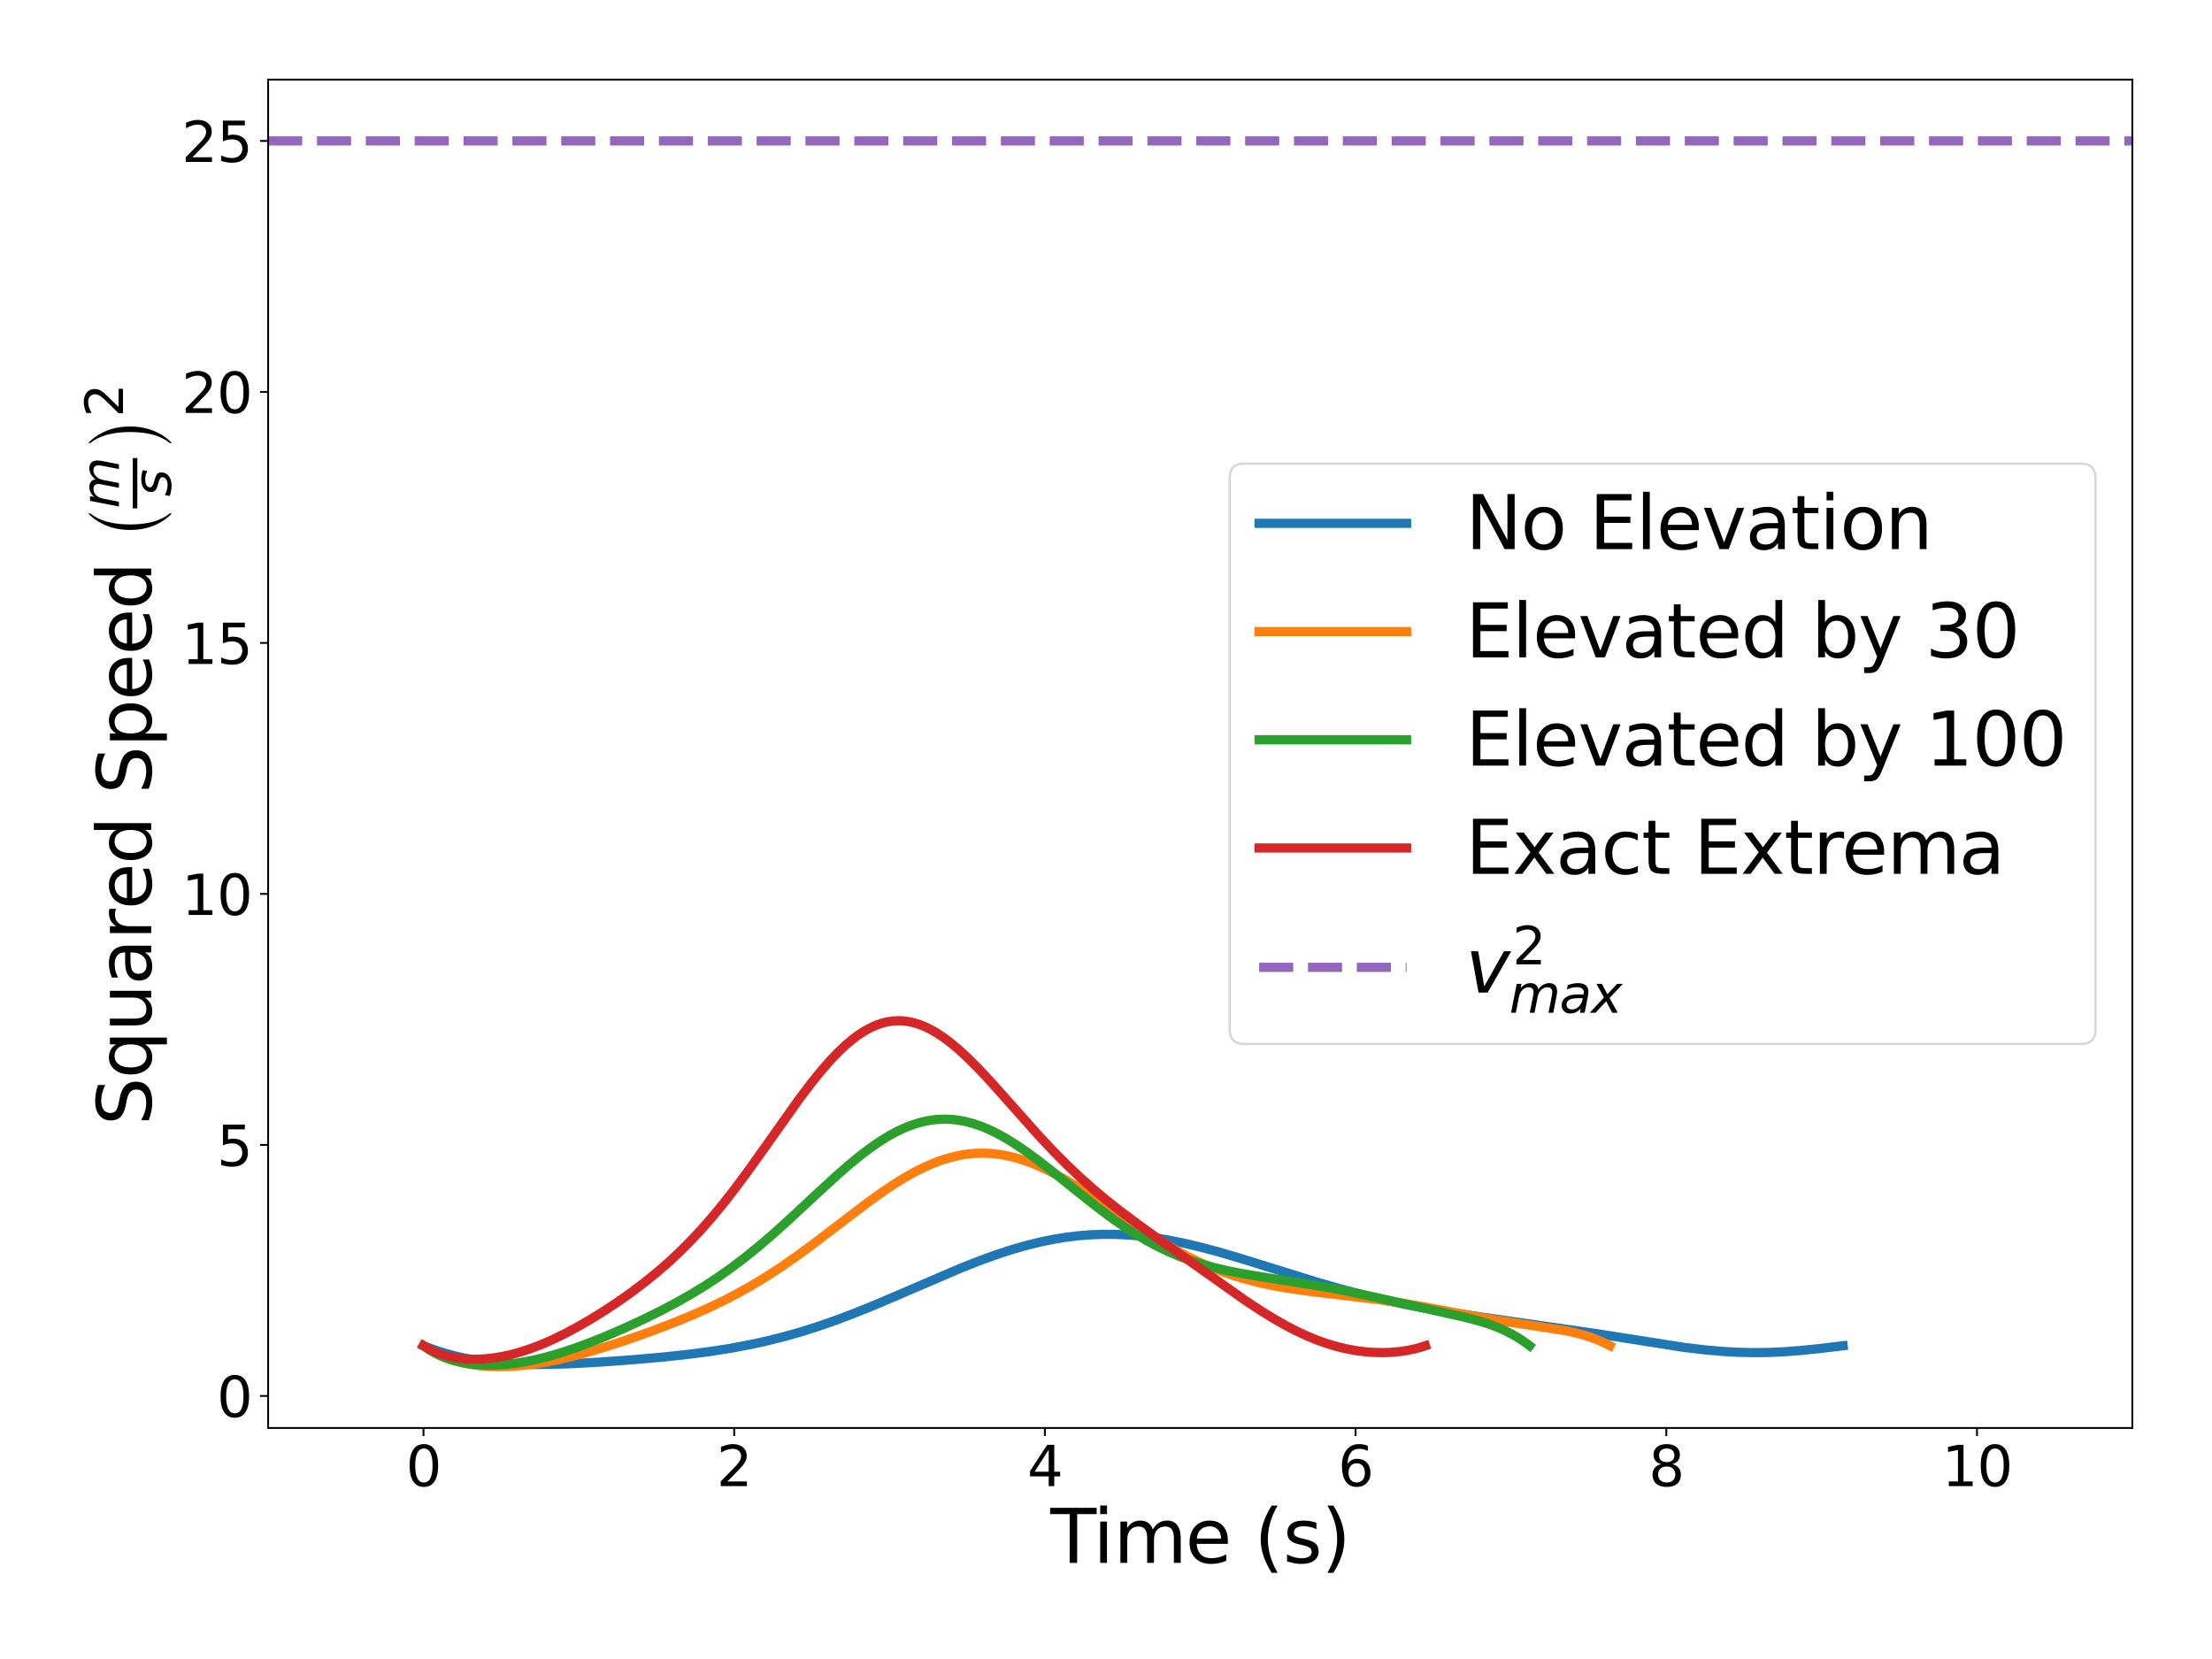 <?xml version="1.0" encoding="utf-8" standalone="no"?>
<!DOCTYPE svg PUBLIC "-//W3C//DTD SVG 1.1//EN"
  "http://www.w3.org/Graphics/SVG/1.1/DTD/svg11.dtd">
<svg height="720pt" version="1.1" viewBox="0 0 959.976 720" width="959.976pt" xmlns="http://www.w3.org/2000/svg" xmlns:xlink="http://www.w3.org/1999/xlink">
 <defs>
  <style type="text/css">*{stroke-linecap:butt;stroke-linejoin:round;}</style>
 </defs>
 <g id="figure_1">
  <g id="patch_1">
   <path d="M 0 720 
L 959.976 720 
L 959.976 0 
L 0 0 
z
" style="fill:#ffffff;"/>
  </g>
  <g id="axes_1">
   <g id="patch_2">
    <path d="M 116.362 619.72 
L 925.416 619.72 
L 925.416 34.56 
L 116.362 34.56 
z
" style="fill:#ffffff;"/>
   </g>
   <g id="matplotlib.axis_1">
    <g id="xtick_1">
     <g id="line2d_1">
      <defs>
       <path d="M 0 0 
L 0 3.5 
" id="mc163184127" style="stroke:#000000;stroke-width:0.8;"/>
      </defs>
      <g>
       <use style="stroke:#000000;stroke-width:0.8;" x="183.783" xlink:href="#mc163184127" y="619.72"/>
      </g>
     </g>
     <g id="text_1">
      <!-- 0 -->
      <g transform="translate(176.148 644.956)scale(0.24 -0.24)">
       <defs>
        <path d="M 2034 4250 
Q 1547 4250 1301 3770 
Q 1056 3291 1056 2328 
Q 1056 1369 1301 889 
Q 1547 409 2034 409 
Q 2525 409 2770 889 
Q 3016 1369 3016 2328 
Q 3016 3291 2770 3770 
Q 2525 4250 2034 4250 
z
M 2034 4750 
Q 2819 4750 3233 4129 
Q 3647 3509 3647 2328 
Q 3647 1150 3233 529 
Q 2819 -91 2034 -91 
Q 1250 -91 836 529 
Q 422 1150 422 2328 
Q 422 3509 836 4129 
Q 1250 4750 2034 4750 
z
" id="DejaVuSans-30" transform="scale(0.016)"/>
       </defs>
       <use xlink:href="#DejaVuSans-30"/>
      </g>
     </g>
    </g>
    <g id="xtick_2">
     <g id="line2d_2">
      <g>
       <use style="stroke:#000000;stroke-width:0.8;" x="318.626" xlink:href="#mc163184127" y="619.72"/>
      </g>
     </g>
     <g id="text_2">
      <!-- 2 -->
      <g transform="translate(310.991 644.956)scale(0.24 -0.24)">
       <defs>
        <path d="M 1228 531 
L 3431 531 
L 3431 0 
L 469 0 
L 469 531 
Q 828 903 1448 1529 
Q 2069 2156 2228 2338 
Q 2531 2678 2651 2914 
Q 2772 3150 2772 3378 
Q 2772 3750 2511 3984 
Q 2250 4219 1831 4219 
Q 1534 4219 1204 4116 
Q 875 4013 500 3803 
L 500 4441 
Q 881 4594 1212 4672 
Q 1544 4750 1819 4750 
Q 2544 4750 2975 4387 
Q 3406 4025 3406 3419 
Q 3406 3131 3298 2873 
Q 3191 2616 2906 2266 
Q 2828 2175 2409 1742 
Q 1991 1309 1228 531 
z
" id="DejaVuSans-32" transform="scale(0.016)"/>
       </defs>
       <use xlink:href="#DejaVuSans-32"/>
      </g>
     </g>
    </g>
    <g id="xtick_3">
     <g id="line2d_3">
      <g>
       <use style="stroke:#000000;stroke-width:0.8;" x="453.468" xlink:href="#mc163184127" y="619.72"/>
      </g>
     </g>
     <g id="text_3">
      <!-- 4 -->
      <g transform="translate(445.833 644.956)scale(0.24 -0.24)">
       <defs>
        <path d="M 2419 4116 
L 825 1625 
L 2419 1625 
L 2419 4116 
z
M 2253 4666 
L 3047 4666 
L 3047 1625 
L 3713 1625 
L 3713 1100 
L 3047 1100 
L 3047 0 
L 2419 0 
L 2419 1100 
L 313 1100 
L 313 1709 
L 2253 4666 
z
" id="DejaVuSans-34" transform="scale(0.016)"/>
       </defs>
       <use xlink:href="#DejaVuSans-34"/>
      </g>
     </g>
    </g>
    <g id="xtick_4">
     <g id="line2d_4">
      <g>
       <use style="stroke:#000000;stroke-width:0.8;" x="588.31" xlink:href="#mc163184127" y="619.72"/>
      </g>
     </g>
     <g id="text_4">
      <!-- 6 -->
      <g transform="translate(580.675 644.956)scale(0.24 -0.24)">
       <defs>
        <path d="M 2113 2584 
Q 1688 2584 1439 2293 
Q 1191 2003 1191 1497 
Q 1191 994 1439 701 
Q 1688 409 2113 409 
Q 2538 409 2786 701 
Q 3034 994 3034 1497 
Q 3034 2003 2786 2293 
Q 2538 2584 2113 2584 
z
M 3366 4563 
L 3366 3988 
Q 3128 4100 2886 4159 
Q 2644 4219 2406 4219 
Q 1781 4219 1451 3797 
Q 1122 3375 1075 2522 
Q 1259 2794 1537 2939 
Q 1816 3084 2150 3084 
Q 2853 3084 3261 2657 
Q 3669 2231 3669 1497 
Q 3669 778 3244 343 
Q 2819 -91 2113 -91 
Q 1303 -91 875 529 
Q 447 1150 447 2328 
Q 447 3434 972 4092 
Q 1497 4750 2381 4750 
Q 2619 4750 2861 4703 
Q 3103 4656 3366 4563 
z
" id="DejaVuSans-36" transform="scale(0.016)"/>
       </defs>
       <use xlink:href="#DejaVuSans-36"/>
      </g>
     </g>
    </g>
    <g id="xtick_5">
     <g id="line2d_5">
      <g>
       <use style="stroke:#000000;stroke-width:0.8;" x="723.153" xlink:href="#mc163184127" y="619.72"/>
      </g>
     </g>
     <g id="text_5">
      <!-- 8 -->
      <g transform="translate(715.518 644.956)scale(0.24 -0.24)">
       <defs>
        <path d="M 2034 2216 
Q 1584 2216 1326 1975 
Q 1069 1734 1069 1313 
Q 1069 891 1326 650 
Q 1584 409 2034 409 
Q 2484 409 2743 651 
Q 3003 894 3003 1313 
Q 3003 1734 2745 1975 
Q 2488 2216 2034 2216 
z
M 1403 2484 
Q 997 2584 770 2862 
Q 544 3141 544 3541 
Q 544 4100 942 4425 
Q 1341 4750 2034 4750 
Q 2731 4750 3128 4425 
Q 3525 4100 3525 3541 
Q 3525 3141 3298 2862 
Q 3072 2584 2669 2484 
Q 3125 2378 3379 2068 
Q 3634 1759 3634 1313 
Q 3634 634 3220 271 
Q 2806 -91 2034 -91 
Q 1263 -91 848 271 
Q 434 634 434 1313 
Q 434 1759 690 2068 
Q 947 2378 1403 2484 
z
M 1172 3481 
Q 1172 3119 1398 2916 
Q 1625 2713 2034 2713 
Q 2441 2713 2670 2916 
Q 2900 3119 2900 3481 
Q 2900 3844 2670 4047 
Q 2441 4250 2034 4250 
Q 1625 4250 1398 4047 
Q 1172 3844 1172 3481 
z
" id="DejaVuSans-38" transform="scale(0.016)"/>
       </defs>
       <use xlink:href="#DejaVuSans-38"/>
      </g>
     </g>
    </g>
    <g id="xtick_6">
     <g id="line2d_6">
      <g>
       <use style="stroke:#000000;stroke-width:0.8;" x="857.995" xlink:href="#mc163184127" y="619.72"/>
      </g>
     </g>
     <g id="text_6">
      <!-- 10 -->
      <g transform="translate(842.725 644.956)scale(0.24 -0.24)">
       <defs>
        <path d="M 794 531 
L 1825 531 
L 1825 4091 
L 703 3866 
L 703 4441 
L 1819 4666 
L 2450 4666 
L 2450 531 
L 3481 531 
L 3481 0 
L 794 0 
L 794 531 
z
" id="DejaVuSans-31" transform="scale(0.016)"/>
       </defs>
       <use xlink:href="#DejaVuSans-31"/>
       <use x="63.623" xlink:href="#DejaVuSans-30"/>
      </g>
     </g>
    </g>
    <g id="text_7">
     <!-- Time (s) -->
     <g transform="translate(455.837 678.263)scale(0.32 -0.32)">
      <defs>
       <path d="M -19 4666 
L 3928 4666 
L 3928 4134 
L 2272 4134 
L 2272 0 
L 1638 0 
L 1638 4134 
L -19 4134 
L -19 4666 
z
" id="DejaVuSans-54" transform="scale(0.016)"/>
       <path d="M 603 3500 
L 1178 3500 
L 1178 0 
L 603 0 
L 603 3500 
z
M 603 4863 
L 1178 4863 
L 1178 4134 
L 603 4134 
L 603 4863 
z
" id="DejaVuSans-69" transform="scale(0.016)"/>
       <path d="M 3328 2828 
Q 3544 3216 3844 3400 
Q 4144 3584 4550 3584 
Q 5097 3584 5394 3201 
Q 5691 2819 5691 2113 
L 5691 0 
L 5113 0 
L 5113 2094 
Q 5113 2597 4934 2840 
Q 4756 3084 4391 3084 
Q 3944 3084 3684 2787 
Q 3425 2491 3425 1978 
L 3425 0 
L 2847 0 
L 2847 2094 
Q 2847 2600 2669 2842 
Q 2491 3084 2119 3084 
Q 1678 3084 1418 2786 
Q 1159 2488 1159 1978 
L 1159 0 
L 581 0 
L 581 3500 
L 1159 3500 
L 1159 2956 
Q 1356 3278 1631 3431 
Q 1906 3584 2284 3584 
Q 2666 3584 2933 3390 
Q 3200 3197 3328 2828 
z
" id="DejaVuSans-6d" transform="scale(0.016)"/>
       <path d="M 3597 1894 
L 3597 1613 
L 953 1613 
Q 991 1019 1311 708 
Q 1631 397 2203 397 
Q 2534 397 2845 478 
Q 3156 559 3463 722 
L 3463 178 
Q 3153 47 2828 -22 
Q 2503 -91 2169 -91 
Q 1331 -91 842 396 
Q 353 884 353 1716 
Q 353 2575 817 3079 
Q 1281 3584 2069 3584 
Q 2775 3584 3186 3129 
Q 3597 2675 3597 1894 
z
M 3022 2063 
Q 3016 2534 2758 2815 
Q 2500 3097 2075 3097 
Q 1594 3097 1305 2825 
Q 1016 2553 972 2059 
L 3022 2063 
z
" id="DejaVuSans-65" transform="scale(0.016)"/>
       <path id="DejaVuSans-20" transform="scale(0.016)"/>
       <path d="M 1984 4856 
Q 1566 4138 1362 3434 
Q 1159 2731 1159 2009 
Q 1159 1288 1364 580 
Q 1569 -128 1984 -844 
L 1484 -844 
Q 1016 -109 783 600 
Q 550 1309 550 2009 
Q 550 2706 781 3412 
Q 1013 4119 1484 4856 
L 1984 4856 
z
" id="DejaVuSans-28" transform="scale(0.016)"/>
       <path d="M 2834 3397 
L 2834 2853 
Q 2591 2978 2328 3040 
Q 2066 3103 1784 3103 
Q 1356 3103 1142 2972 
Q 928 2841 928 2578 
Q 928 2378 1081 2264 
Q 1234 2150 1697 2047 
L 1894 2003 
Q 2506 1872 2764 1633 
Q 3022 1394 3022 966 
Q 3022 478 2636 193 
Q 2250 -91 1575 -91 
Q 1294 -91 989 -36 
Q 684 19 347 128 
L 347 722 
Q 666 556 975 473 
Q 1284 391 1588 391 
Q 1994 391 2212 530 
Q 2431 669 2431 922 
Q 2431 1156 2273 1281 
Q 2116 1406 1581 1522 
L 1381 1569 
Q 847 1681 609 1914 
Q 372 2147 372 2553 
Q 372 3047 722 3315 
Q 1072 3584 1716 3584 
Q 2034 3584 2315 3537 
Q 2597 3491 2834 3397 
z
" id="DejaVuSans-73" transform="scale(0.016)"/>
       <path d="M 513 4856 
L 1013 4856 
Q 1481 4119 1714 3412 
Q 1947 2706 1947 2009 
Q 1947 1309 1714 600 
Q 1481 -109 1013 -844 
L 513 -844 
Q 928 -128 1133 580 
Q 1338 1288 1338 2009 
Q 1338 2731 1133 3434 
Q 928 4138 513 4856 
z
" id="DejaVuSans-29" transform="scale(0.016)"/>
      </defs>
      <use xlink:href="#DejaVuSans-54"/>
      <use x="57.959" xlink:href="#DejaVuSans-69"/>
      <use x="85.742" xlink:href="#DejaVuSans-6d"/>
      <use x="183.154" xlink:href="#DejaVuSans-65"/>
      <use x="244.678" xlink:href="#DejaVuSans-20"/>
      <use x="276.465" xlink:href="#DejaVuSans-28"/>
      <use x="315.479" xlink:href="#DejaVuSans-73"/>
      <use x="367.578" xlink:href="#DejaVuSans-29"/>
     </g>
    </g>
   </g>
   <g id="matplotlib.axis_2">
    <g id="ytick_1">
     <g id="line2d_7">
      <defs>
       <path d="M 0 0 
L -3.5 0 
" id="m350b50af1d" style="stroke:#000000;stroke-width:0.8;"/>
      </defs>
      <g>
       <use style="stroke:#000000;stroke-width:0.8;" x="116.362" xlink:href="#m350b50af1d" y="605.814"/>
      </g>
     </g>
     <g id="text_8">
      <!-- 0 -->
      <g transform="translate(94.092 614.932)scale(0.24 -0.24)">
       <use xlink:href="#DejaVuSans-30"/>
      </g>
     </g>
    </g>
    <g id="ytick_2">
     <g id="line2d_8">
      <g>
       <use style="stroke:#000000;stroke-width:0.8;" x="116.362" xlink:href="#m350b50af1d" y="496.883"/>
      </g>
     </g>
     <g id="text_9">
      <!-- 5 -->
      <g transform="translate(94.092 506.001)scale(0.24 -0.24)">
       <defs>
        <path d="M 691 4666 
L 3169 4666 
L 3169 4134 
L 1269 4134 
L 1269 2991 
Q 1406 3038 1543 3061 
Q 1681 3084 1819 3084 
Q 2600 3084 3056 2656 
Q 3513 2228 3513 1497 
Q 3513 744 3044 326 
Q 2575 -91 1722 -91 
Q 1428 -91 1123 -41 
Q 819 9 494 109 
L 494 744 
Q 775 591 1075 516 
Q 1375 441 1709 441 
Q 2250 441 2565 725 
Q 2881 1009 2881 1497 
Q 2881 1984 2565 2268 
Q 2250 2553 1709 2553 
Q 1456 2553 1204 2497 
Q 953 2441 691 2322 
L 691 4666 
z
" id="DejaVuSans-35" transform="scale(0.016)"/>
       </defs>
       <use xlink:href="#DejaVuSans-35"/>
      </g>
     </g>
    </g>
    <g id="ytick_3">
     <g id="line2d_9">
      <g>
       <use style="stroke:#000000;stroke-width:0.8;" x="116.362" xlink:href="#m350b50af1d" y="387.952"/>
      </g>
     </g>
     <g id="text_10">
      <!-- 10 -->
      <g transform="translate(78.822 397.07)scale(0.24 -0.24)">
       <use xlink:href="#DejaVuSans-31"/>
       <use x="63.623" xlink:href="#DejaVuSans-30"/>
      </g>
     </g>
    </g>
    <g id="ytick_4">
     <g id="line2d_10">
      <g>
       <use style="stroke:#000000;stroke-width:0.8;" x="116.362" xlink:href="#m350b50af1d" y="279.02"/>
      </g>
     </g>
     <g id="text_11">
      <!-- 15 -->
      <g transform="translate(78.822 288.139)scale(0.24 -0.24)">
       <use xlink:href="#DejaVuSans-31"/>
       <use x="63.623" xlink:href="#DejaVuSans-35"/>
      </g>
     </g>
    </g>
    <g id="ytick_5">
     <g id="line2d_11">
      <g>
       <use style="stroke:#000000;stroke-width:0.8;" x="116.362" xlink:href="#m350b50af1d" y="170.089"/>
      </g>
     </g>
     <g id="text_12">
      <!-- 20 -->
      <g transform="translate(78.822 179.207)scale(0.24 -0.24)">
       <use xlink:href="#DejaVuSans-32"/>
       <use x="63.623" xlink:href="#DejaVuSans-30"/>
      </g>
     </g>
    </g>
    <g id="ytick_6">
     <g id="line2d_12">
      <g>
       <use style="stroke:#000000;stroke-width:0.8;" x="116.362" xlink:href="#m350b50af1d" y="61.158"/>
      </g>
     </g>
     <g id="text_13">
      <!-- 25 -->
      <g transform="translate(78.822 70.276)scale(0.24 -0.24)">
       <use xlink:href="#DejaVuSans-32"/>
       <use x="63.623" xlink:href="#DejaVuSans-35"/>
      </g>
     </g>
    </g>
    <g id="text_14">
     <!-- Squared Speed $\left( \frac{m}{s} \right)^2$ -->
     <g transform="translate(65.862 488.42)rotate(-90)scale(0.32 -0.32)">
      <defs>
       <path d="M 3425 4513 
L 3425 3897 
Q 3066 4069 2747 4153 
Q 2428 4238 2131 4238 
Q 1616 4238 1336 4038 
Q 1056 3838 1056 3469 
Q 1056 3159 1242 3001 
Q 1428 2844 1947 2747 
L 2328 2669 
Q 3034 2534 3370 2195 
Q 3706 1856 3706 1288 
Q 3706 609 3251 259 
Q 2797 -91 1919 -91 
Q 1588 -91 1214 -16 
Q 841 59 441 206 
L 441 856 
Q 825 641 1194 531 
Q 1563 422 1919 422 
Q 2459 422 2753 634 
Q 3047 847 3047 1241 
Q 3047 1584 2836 1778 
Q 2625 1972 2144 2069 
L 1759 2144 
Q 1053 2284 737 2584 
Q 422 2884 422 3419 
Q 422 4038 858 4394 
Q 1294 4750 2059 4750 
Q 2388 4750 2728 4690 
Q 3069 4631 3425 4513 
z
" id="DejaVuSans-53" transform="scale(0.016)"/>
       <path d="M 947 1747 
Q 947 1113 1208 752 
Q 1469 391 1925 391 
Q 2381 391 2643 752 
Q 2906 1113 2906 1747 
Q 2906 2381 2643 2742 
Q 2381 3103 1925 3103 
Q 1469 3103 1208 2742 
Q 947 2381 947 1747 
z
M 2906 525 
Q 2725 213 2448 61 
Q 2172 -91 1784 -91 
Q 1150 -91 751 415 
Q 353 922 353 1747 
Q 353 2572 751 3078 
Q 1150 3584 1784 3584 
Q 2172 3584 2448 3432 
Q 2725 3281 2906 2969 
L 2906 3500 
L 3481 3500 
L 3481 -1331 
L 2906 -1331 
L 2906 525 
z
" id="DejaVuSans-71" transform="scale(0.016)"/>
       <path d="M 544 1381 
L 544 3500 
L 1119 3500 
L 1119 1403 
Q 1119 906 1312 657 
Q 1506 409 1894 409 
Q 2359 409 2629 706 
Q 2900 1003 2900 1516 
L 2900 3500 
L 3475 3500 
L 3475 0 
L 2900 0 
L 2900 538 
Q 2691 219 2414 64 
Q 2138 -91 1772 -91 
Q 1169 -91 856 284 
Q 544 659 544 1381 
z
M 1991 3584 
L 1991 3584 
z
" id="DejaVuSans-75" transform="scale(0.016)"/>
       <path d="M 2194 1759 
Q 1497 1759 1228 1600 
Q 959 1441 959 1056 
Q 959 750 1161 570 
Q 1363 391 1709 391 
Q 2188 391 2477 730 
Q 2766 1069 2766 1631 
L 2766 1759 
L 2194 1759 
z
M 3341 1997 
L 3341 0 
L 2766 0 
L 2766 531 
Q 2569 213 2275 61 
Q 1981 -91 1556 -91 
Q 1019 -91 701 211 
Q 384 513 384 1019 
Q 384 1609 779 1909 
Q 1175 2209 1959 2209 
L 2766 2209 
L 2766 2266 
Q 2766 2663 2505 2880 
Q 2244 3097 1772 3097 
Q 1472 3097 1187 3025 
Q 903 2953 641 2809 
L 641 3341 
Q 956 3463 1253 3523 
Q 1550 3584 1831 3584 
Q 2591 3584 2966 3190 
Q 3341 2797 3341 1997 
z
" id="DejaVuSans-61" transform="scale(0.016)"/>
       <path d="M 2631 2963 
Q 2534 3019 2420 3045 
Q 2306 3072 2169 3072 
Q 1681 3072 1420 2755 
Q 1159 2438 1159 1844 
L 1159 0 
L 581 0 
L 581 3500 
L 1159 3500 
L 1159 2956 
Q 1341 3275 1631 3429 
Q 1922 3584 2338 3584 
Q 2397 3584 2469 3576 
Q 2541 3569 2628 3553 
L 2631 2963 
z
" id="DejaVuSans-72" transform="scale(0.016)"/>
       <path d="M 2906 2969 
L 2906 4863 
L 3481 4863 
L 3481 0 
L 2906 0 
L 2906 525 
Q 2725 213 2448 61 
Q 2172 -91 1784 -91 
Q 1150 -91 751 415 
Q 353 922 353 1747 
Q 353 2572 751 3078 
Q 1150 3584 1784 3584 
Q 2172 3584 2448 3432 
Q 2725 3281 2906 2969 
z
M 947 1747 
Q 947 1113 1208 752 
Q 1469 391 1925 391 
Q 2381 391 2643 752 
Q 2906 1113 2906 1747 
Q 2906 2381 2643 2742 
Q 2381 3103 1925 3103 
Q 1469 3103 1208 2742 
Q 947 2381 947 1747 
z
" id="DejaVuSans-64" transform="scale(0.016)"/>
       <path d="M 1159 525 
L 1159 -1331 
L 581 -1331 
L 581 3500 
L 1159 3500 
L 1159 2969 
Q 1341 3281 1617 3432 
Q 1894 3584 2278 3584 
Q 2916 3584 3314 3078 
Q 3713 2572 3713 1747 
Q 3713 922 3314 415 
Q 2916 -91 2278 -91 
Q 1894 -91 1617 61 
Q 1341 213 1159 525 
z
M 3116 1747 
Q 3116 2381 2855 2742 
Q 2594 3103 2138 3103 
Q 1681 3103 1420 2742 
Q 1159 2381 1159 1747 
Q 1159 1113 1420 752 
Q 1681 391 2138 391 
Q 2594 391 2855 752 
Q 3116 1113 3116 1747 
z
" id="DejaVuSans-70" transform="scale(0.016)"/>
       <path d="M 2445 -858 
L 2445 -1050 
Q 1728 -371 1309 630 
Q 890 1632 890 2886 
Q 890 4122 1309 5136 
Q 1728 6150 2445 6822 
L 2445 6630 
Q 1408 5363 1408 2886 
Q 1408 410 2445 -858 
z
" id="STIXSizeOneSym-Regular-28" transform="scale(0.016)"/>
       <path d="M 5747 2113 
L 5338 0 
L 4763 0 
L 5166 2094 
Q 5191 2228 5203 2325 
Q 5216 2422 5216 2491 
Q 5216 2772 5059 2928 
Q 4903 3084 4622 3084 
Q 4203 3084 3875 2770 
Q 3547 2456 3450 1953 
L 3066 0 
L 2491 0 
L 2900 2094 
Q 2925 2209 2937 2307 
Q 2950 2406 2950 2484 
Q 2950 2769 2794 2926 
Q 2638 3084 2363 3084 
Q 1938 3084 1609 2770 
Q 1281 2456 1184 1953 
L 800 0 
L 225 0 
L 909 3500 
L 1484 3500 
L 1375 2956 
Q 1609 3263 1923 3423 
Q 2238 3584 2597 3584 
Q 2978 3584 3223 3384 
Q 3469 3184 3519 2828 
Q 3781 3197 4126 3390 
Q 4472 3584 4856 3584 
Q 5306 3584 5551 3325 
Q 5797 3066 5797 2591 
Q 5797 2488 5784 2364 
Q 5772 2241 5747 2113 
z
" id="DejaVuSans-Oblique-6d" transform="scale(0.016)"/>
       <path d="M 3200 3397 
L 3091 2853 
Q 2863 2978 2609 3040 
Q 2356 3103 2088 3103 
Q 1634 3103 1373 2948 
Q 1113 2794 1113 2528 
Q 1113 2219 1719 2053 
Q 1766 2041 1788 2034 
L 1972 1978 
Q 2547 1819 2739 1644 
Q 2931 1469 2931 1166 
Q 2931 609 2489 259 
Q 2047 -91 1331 -91 
Q 1053 -91 747 -37 
Q 441 16 72 128 
L 184 722 
Q 500 559 806 475 
Q 1113 391 1394 391 
Q 1816 391 2080 572 
Q 2344 753 2344 1031 
Q 2344 1331 1650 1516 
L 1591 1531 
L 1394 1581 
Q 956 1697 753 1886 
Q 550 2075 550 2369 
Q 550 2928 970 3256 
Q 1391 3584 2113 3584 
Q 2397 3584 2667 3537 
Q 2938 3491 3200 3397 
z
" id="DejaVuSans-Oblique-73" transform="scale(0.016)"/>
       <path d="M 550 6630 
L 550 6822 
Q 1267 6144 1686 5142 
Q 2106 4141 2106 2886 
Q 2106 1651 1686 636 
Q 1267 -378 550 -1050 
L 550 -858 
Q 1587 410 1587 2886 
Q 1587 5363 550 6630 
z
" id="STIXSizeOneSym-Regular-29" transform="scale(0.016)"/>
      </defs>
      <use transform="translate(0 0.766)" xlink:href="#DejaVuSans-53"/>
      <use transform="translate(63.477 0.766)" xlink:href="#DejaVuSans-71"/>
      <use transform="translate(126.953 0.766)" xlink:href="#DejaVuSans-75"/>
      <use transform="translate(190.332 0.766)" xlink:href="#DejaVuSans-61"/>
      <use transform="translate(251.611 0.766)" xlink:href="#DejaVuSans-72"/>
      <use transform="translate(292.725 0.766)" xlink:href="#DejaVuSans-65"/>
      <use transform="translate(354.248 0.766)" xlink:href="#DejaVuSans-64"/>
      <use transform="translate(417.725 0.766)" xlink:href="#DejaVuSans-20"/>
      <use transform="translate(449.512 0.766)" xlink:href="#DejaVuSans-53"/>
      <use transform="translate(512.988 0.766)" xlink:href="#DejaVuSans-70"/>
      <use transform="translate(576.465 0.766)" xlink:href="#DejaVuSans-65"/>
      <use transform="translate(637.988 0.766)" xlink:href="#DejaVuSans-65"/>
      <use transform="translate(699.512 0.766)" xlink:href="#DejaVuSans-64"/>
      <use transform="translate(762.988 0.766)" xlink:href="#DejaVuSans-20"/>
      <use transform="translate(794.775 -12.133)scale(0.9)" xlink:href="#STIXSizeOneSym-Regular-28"/>
      <use transform="translate(836.873 44.562)scale(0.7)" xlink:href="#DejaVuSans-Oblique-6d"/>
      <use transform="translate(852.873 -25.887)scale(0.7)" xlink:href="#DejaVuSans-Oblique-73"/>
      <use transform="translate(917.562 -12.133)scale(0.9)" xlink:href="#STIXSizeOneSym-Regular-29"/>
      <use transform="translate(960.617 39.047)scale(0.7)" xlink:href="#DejaVuSans-32"/>
      <path d="M 836.873 19.562 
L 836.873 25.812 
L 905.062 25.812 
L 905.062 19.562 
L 836.873 19.562 
z
"/>
     </g>
    </g>
   </g>
   <g id="line2d_13">
    <path clip-path="url(#pbf08664b39)" d="M 183.783 584.028 
L 188.096 585.659 
L 192.409 587.068 
L 197.338 588.424 
L 202.266 589.532 
L 207.195 590.411 
L 212.74 591.157 
L 218.285 591.674 
L 224.446 592.02 
L 231.223 592.17 
L 239.232 592.103 
L 248.474 591.786 
L 260.179 591.142 
L 274.35 590.125 
L 287.904 588.93 
L 298.994 587.734 
L 308.235 586.524 
L 316.86 585.169 
L 324.87 583.677 
L 332.263 582.075 
L 339.656 580.24 
L 347.049 578.163 
L 354.442 575.845 
L 361.836 573.296 
L 369.845 570.297 
L 379.086 566.577 
L 390.176 561.857 
L 416.668 550.468 
L 425.294 547.07 
L 432.687 544.403 
L 439.464 542.207 
L 445.625 540.448 
L 451.17 539.079 
L 456.715 537.928 
L 462.259 537.006 
L 467.804 536.321 
L 473.349 535.877 
L 478.894 535.675 
L 484.439 535.713 
L 489.984 535.983 
L 495.529 536.478 
L 501.074 537.186 
L 507.235 538.202 
L 513.395 539.437 
L 520.173 541.017 
L 528.182 543.132 
L 537.423 545.821 
L 550.977 550.035 
L 571.309 556.355 
L 581.782 559.373 
L 591.024 561.82 
L 600.265 564.036 
L 609.507 566.017 
L 618.748 567.777 
L 629.222 569.541 
L 642.16 571.476 
L 692.064 578.662 
L 730.878 584.752 
L 739.503 585.78 
L 746.896 586.446 
L 753.673 586.847 
L 760.451 587.022 
L 767.228 586.961 
L 774.005 586.667 
L 781.398 586.107 
L 790.023 585.21 
L 799.881 584.028 
L 799.881 584.028 
" style="fill:none;stroke:#1f77b4;stroke-linecap:square;stroke-width:4;"/>
   </g>
   <g id="line2d_14">
    <path clip-path="url(#pbf08664b39)" d="M 183.783 584.028 
L 186.358 585.751 
L 188.933 587.214 
L 191.507 588.453 
L 194.597 589.687 
L 197.686 590.684 
L 201.291 591.591 
L 204.895 592.26 
L 209.015 592.772 
L 213.134 593.05 
L 217.253 593.12 
L 221.888 592.975 
L 226.522 592.618 
L 231.671 591.997 
L 237.335 591.069 
L 242.999 589.915 
L 249.178 588.435 
L 256.387 586.465 
L 264.111 584.119 
L 272.865 581.232 
L 282.648 577.762 
L 291.917 574.235 
L 300.156 570.858 
L 307.364 567.663 
L 314.058 564.45 
L 320.237 561.239 
L 326.417 557.768 
L 332.596 554.023 
L 338.775 550.007 
L 345.469 545.369 
L 352.677 540.094 
L 362.461 532.635 
L 376.364 522.039 
L 383.058 517.236 
L 388.207 513.792 
L 392.841 510.936 
L 396.961 508.627 
L 401.08 506.562 
L 405.199 504.767 
L 408.804 503.433 
L 412.408 502.335 
L 416.013 501.48 
L 419.617 500.877 
L 423.222 500.53 
L 426.826 500.441 
L 430.431 500.609 
L 434.035 501.03 
L 437.639 501.697 
L 441.244 502.603 
L 444.848 503.735 
L 448.453 505.081 
L 452.572 506.861 
L 456.692 508.874 
L 461.326 511.381 
L 466.475 514.42 
L 472.654 518.331 
L 481.408 524.166 
L 496.34 534.144 
L 503.034 538.343 
L 509.213 541.956 
L 514.878 545.002 
L 520.027 547.525 
L 525.176 549.803 
L 530.325 551.833 
L 535.474 553.617 
L 540.624 555.169 
L 546.288 556.626 
L 551.952 557.852 
L 558.131 558.966 
L 565.34 560.039 
L 575.123 561.249 
L 598.295 564.016 
L 608.078 565.459 
L 618.377 567.211 
L 633.824 570.107 
L 647.212 572.537 
L 657.511 574.169 
L 679.137 577.44 
L 683.772 578.438 
L 687.891 579.555 
L 691.496 580.765 
L 694.585 582.013 
L 697.675 583.484 
L 698.704 584.028 
L 698.704 584.028 
" style="fill:none;stroke:#ff7f0e;stroke-linecap:square;stroke-width:4;"/>
   </g>
   <g id="line2d_15">
    <path clip-path="url(#pbf08664b39)" d="M 183.783 584.028 
L 186.184 585.707 
L 188.584 587.12 
L 190.984 588.308 
L 193.864 589.477 
L 196.745 590.407 
L 200.105 591.234 
L 203.465 591.823 
L 206.826 592.204 
L 210.666 592.415 
L 214.506 592.411 
L 218.827 592.176 
L 223.147 591.717 
L 227.948 590.967 
L 232.748 589.987 
L 238.029 588.668 
L 243.309 587.125 
L 249.07 585.219 
L 255.79 582.747 
L 262.991 579.855 
L 271.152 576.323 
L 279.312 572.546 
L 286.993 568.747 
L 293.714 565.191 
L 299.954 561.651 
L 305.715 558.143 
L 311.475 554.375 
L 317.236 550.321 
L 322.997 545.972 
L 328.757 541.331 
L 334.998 536.001 
L 342.198 529.533 
L 353.239 519.253 
L 362.84 510.415 
L 368.601 505.385 
L 373.401 501.457 
L 377.722 498.186 
L 381.562 495.529 
L 385.402 493.139 
L 388.763 491.29 
L 392.123 489.684 
L 395.483 488.335 
L 398.844 487.255 
L 401.724 486.55 
L 404.604 486.054 
L 407.485 485.767 
L 410.365 485.692 
L 413.245 485.827 
L 416.125 486.17 
L 419.006 486.717 
L 422.366 487.605 
L 425.726 488.751 
L 429.087 490.141 
L 432.447 491.76 
L 436.287 493.866 
L 440.128 496.217 
L 444.448 499.114 
L 449.729 502.949 
L 455.969 507.78 
L 467.49 517.061 
L 476.131 523.89 
L 482.372 528.551 
L 487.652 532.237 
L 492.933 535.644 
L 497.733 538.474 
L 502.534 541.038 
L 507.334 543.332 
L 512.134 545.361 
L 516.935 547.138 
L 521.735 548.681 
L 527.016 550.137 
L 532.776 551.48 
L 539.017 552.708 
L 547.178 554.072 
L 576.461 558.745 
L 586.061 560.642 
L 597.583 563.169 
L 625.425 569.378 
L 636.466 571.859 
L 641.747 573.253 
L 646.067 574.604 
L 649.907 576.034 
L 653.268 577.515 
L 656.628 579.255 
L 659.508 580.983 
L 662.389 582.95 
L 663.829 584.028 
L 663.829 584.028 
" style="fill:none;stroke:#2ca02c;stroke-linecap:square;stroke-width:4;"/>
   </g>
   <g id="line2d_16">
    <path clip-path="url(#pbf08664b39)" d="M 183.783 584.028 
L 185.958 585.33 
L 188.567 586.609 
L 191.176 587.626 
L 193.785 588.42 
L 196.829 589.104 
L 199.872 589.563 
L 203.351 589.843 
L 206.83 589.892 
L 210.308 589.729 
L 214.222 589.311 
L 218.136 588.659 
L 222.049 587.787 
L 226.397 586.573 
L 230.746 585.116 
L 235.094 583.433 
L 239.877 581.342 
L 245.095 578.804 
L 250.748 575.784 
L 256.401 572.513 
L 262.489 568.733 
L 268.577 564.691 
L 274.23 560.688 
L 279.882 556.41 
L 285.101 552.181 
L 289.884 548.032 
L 294.667 543.59 
L 299.45 538.829 
L 304.233 533.727 
L 309.017 528.277 
L 313.8 522.483 
L 319.018 515.797 
L 324.671 508.184 
L 332.063 497.819 
L 346.847 476.975 
L 352.065 470.074 
L 356.414 464.692 
L 360.327 460.216 
L 363.806 456.582 
L 366.85 453.701 
L 369.894 451.126 
L 372.503 449.178 
L 375.112 447.481 
L 377.721 446.046 
L 380.33 444.879 
L 382.939 443.988 
L 385.113 443.458 
L 387.287 443.122 
L 389.461 442.98 
L 391.636 443.031 
L 393.81 443.273 
L 396.419 443.81 
L 399.028 444.61 
L 401.637 445.663 
L 404.246 446.958 
L 406.855 448.482 
L 409.899 450.531 
L 412.943 452.848 
L 416.421 455.79 
L 420.335 459.424 
L 424.683 463.793 
L 429.901 469.377 
L 437.294 477.661 
L 450.774 492.809 
L 457.296 499.759 
L 462.949 505.458 
L 468.602 510.825 
L 474.255 515.862 
L 479.908 520.596 
L 485.995 525.408 
L 493.388 530.952 
L 503.824 538.466 
L 540.35 564.321 
L 547.307 568.908 
L 552.96 572.388 
L 558.178 575.349 
L 562.962 577.815 
L 567.31 579.827 
L 571.658 581.606 
L 576.007 583.14 
L 580.355 584.424 
L 584.269 585.361 
L 588.182 586.09 
L 592.096 586.611 
L 596.009 586.922 
L 599.923 587.018 
L 603.836 586.891 
L 607.75 586.528 
L 611.229 585.986 
L 614.707 585.214 
L 617.751 584.323 
L 618.621 584.028 
L 618.621 584.028 
" style="fill:none;stroke:#d62728;stroke-linecap:square;stroke-width:4;"/>
   </g>
   <g id="line2d_17">
    <path clip-path="url(#pbf08664b39)" d="M 116.362 61.158 
L 925.416 61.158 
" style="fill:none;stroke:#9467bd;stroke-dasharray:14.8,6.4;stroke-dashoffset:0;stroke-width:4;"/>
   </g>
   <g id="patch_3">
    <path d="M 116.362 619.72 
L 116.362 34.56 
" style="fill:none;stroke:#000000;stroke-linecap:square;stroke-linejoin:miter;stroke-width:0.8;"/>
   </g>
   <g id="patch_4">
    <path d="M 925.416 619.72 
L 925.416 34.56 
" style="fill:none;stroke:#000000;stroke-linecap:square;stroke-linejoin:miter;stroke-width:0.8;"/>
   </g>
   <g id="patch_5">
    <path d="M 116.362 619.72 
L 925.416 619.72 
" style="fill:none;stroke:#000000;stroke-linecap:square;stroke-linejoin:miter;stroke-width:0.8;"/>
   </g>
   <g id="patch_6">
    <path d="M 116.362 34.56 
L 925.416 34.56 
" style="fill:none;stroke:#000000;stroke-linecap:square;stroke-linejoin:miter;stroke-width:0.8;"/>
   </g>
   <g id="legend_1">
    <g id="patch_7">
     <path d="M 540.041 453.08 
L 903.016 453.08 
Q 909.416 453.08 909.416 446.68 
L 909.416 207.6 
Q 909.416 201.2 903.016 201.2 
L 540.041 201.2 
Q 533.641 201.2 533.641 207.6 
L 533.641 446.68 
Q 533.641 453.08 540.041 453.08 
z
" style="fill:#ffffff;opacity:0.8;stroke:#cccccc;stroke-linejoin:miter;"/>
    </g>
    <g id="line2d_18">
     <path d="M 546.441 227.115 
L 610.441 227.115 
" style="fill:none;stroke:#1f77b4;stroke-linecap:square;stroke-width:4;"/>
    </g>
    <g id="line2d_19"/>
    <g id="text_15">
     <!-- No Elevation -->
     <g transform="translate(636.041 238.315)scale(0.32 -0.32)">
      <defs>
       <path d="M 628 4666 
L 1478 4666 
L 3547 763 
L 3547 4666 
L 4159 4666 
L 4159 0 
L 3309 0 
L 1241 3903 
L 1241 0 
L 628 0 
L 628 4666 
z
" id="DejaVuSans-4e" transform="scale(0.016)"/>
       <path d="M 1959 3097 
Q 1497 3097 1228 2736 
Q 959 2375 959 1747 
Q 959 1119 1226 758 
Q 1494 397 1959 397 
Q 2419 397 2687 759 
Q 2956 1122 2956 1747 
Q 2956 2369 2687 2733 
Q 2419 3097 1959 3097 
z
M 1959 3584 
Q 2709 3584 3137 3096 
Q 3566 2609 3566 1747 
Q 3566 888 3137 398 
Q 2709 -91 1959 -91 
Q 1206 -91 779 398 
Q 353 888 353 1747 
Q 353 2609 779 3096 
Q 1206 3584 1959 3584 
z
" id="DejaVuSans-6f" transform="scale(0.016)"/>
       <path d="M 628 4666 
L 3578 4666 
L 3578 4134 
L 1259 4134 
L 1259 2753 
L 3481 2753 
L 3481 2222 
L 1259 2222 
L 1259 531 
L 3634 531 
L 3634 0 
L 628 0 
L 628 4666 
z
" id="DejaVuSans-45" transform="scale(0.016)"/>
       <path d="M 603 4863 
L 1178 4863 
L 1178 0 
L 603 0 
L 603 4863 
z
" id="DejaVuSans-6c" transform="scale(0.016)"/>
       <path d="M 191 3500 
L 800 3500 
L 1894 563 
L 2988 3500 
L 3597 3500 
L 2284 0 
L 1503 0 
L 191 3500 
z
" id="DejaVuSans-76" transform="scale(0.016)"/>
       <path d="M 1172 4494 
L 1172 3500 
L 2356 3500 
L 2356 3053 
L 1172 3053 
L 1172 1153 
Q 1172 725 1289 603 
Q 1406 481 1766 481 
L 2356 481 
L 2356 0 
L 1766 0 
Q 1100 0 847 248 
Q 594 497 594 1153 
L 594 3053 
L 172 3053 
L 172 3500 
L 594 3500 
L 594 4494 
L 1172 4494 
z
" id="DejaVuSans-74" transform="scale(0.016)"/>
       <path d="M 3513 2113 
L 3513 0 
L 2938 0 
L 2938 2094 
Q 2938 2591 2744 2837 
Q 2550 3084 2163 3084 
Q 1697 3084 1428 2787 
Q 1159 2491 1159 1978 
L 1159 0 
L 581 0 
L 581 3500 
L 1159 3500 
L 1159 2956 
Q 1366 3272 1645 3428 
Q 1925 3584 2291 3584 
Q 2894 3584 3203 3211 
Q 3513 2838 3513 2113 
z
" id="DejaVuSans-6e" transform="scale(0.016)"/>
      </defs>
      <use xlink:href="#DejaVuSans-4e"/>
      <use x="74.805" xlink:href="#DejaVuSans-6f"/>
      <use x="135.986" xlink:href="#DejaVuSans-20"/>
      <use x="167.773" xlink:href="#DejaVuSans-45"/>
      <use x="230.957" xlink:href="#DejaVuSans-6c"/>
      <use x="258.74" xlink:href="#DejaVuSans-65"/>
      <use x="320.264" xlink:href="#DejaVuSans-76"/>
      <use x="379.443" xlink:href="#DejaVuSans-61"/>
      <use x="440.723" xlink:href="#DejaVuSans-74"/>
      <use x="479.932" xlink:href="#DejaVuSans-69"/>
      <use x="507.715" xlink:href="#DejaVuSans-6f"/>
      <use x="568.896" xlink:href="#DejaVuSans-6e"/>
     </g>
    </g>
    <g id="line2d_20">
     <path d="M 546.441 274.085 
L 610.441 274.085 
" style="fill:none;stroke:#ff7f0e;stroke-linecap:square;stroke-width:4;"/>
    </g>
    <g id="line2d_21"/>
    <g id="text_16">
     <!-- Elevated by 30 -->
     <g transform="translate(636.041 285.285)scale(0.32 -0.32)">
      <defs>
       <path d="M 3116 1747 
Q 3116 2381 2855 2742 
Q 2594 3103 2138 3103 
Q 1681 3103 1420 2742 
Q 1159 2381 1159 1747 
Q 1159 1113 1420 752 
Q 1681 391 2138 391 
Q 2594 391 2855 752 
Q 3116 1113 3116 1747 
z
M 1159 2969 
Q 1341 3281 1617 3432 
Q 1894 3584 2278 3584 
Q 2916 3584 3314 3078 
Q 3713 2572 3713 1747 
Q 3713 922 3314 415 
Q 2916 -91 2278 -91 
Q 1894 -91 1617 61 
Q 1341 213 1159 525 
L 1159 0 
L 581 0 
L 581 4863 
L 1159 4863 
L 1159 2969 
z
" id="DejaVuSans-62" transform="scale(0.016)"/>
       <path d="M 2059 -325 
Q 1816 -950 1584 -1140 
Q 1353 -1331 966 -1331 
L 506 -1331 
L 506 -850 
L 844 -850 
Q 1081 -850 1212 -737 
Q 1344 -625 1503 -206 
L 1606 56 
L 191 3500 
L 800 3500 
L 1894 763 
L 2988 3500 
L 3597 3500 
L 2059 -325 
z
" id="DejaVuSans-79" transform="scale(0.016)"/>
       <path d="M 2597 2516 
Q 3050 2419 3304 2112 
Q 3559 1806 3559 1356 
Q 3559 666 3084 287 
Q 2609 -91 1734 -91 
Q 1441 -91 1130 -33 
Q 819 25 488 141 
L 488 750 
Q 750 597 1062 519 
Q 1375 441 1716 441 
Q 2309 441 2620 675 
Q 2931 909 2931 1356 
Q 2931 1769 2642 2001 
Q 2353 2234 1838 2234 
L 1294 2234 
L 1294 2753 
L 1863 2753 
Q 2328 2753 2575 2939 
Q 2822 3125 2822 3475 
Q 2822 3834 2567 4026 
Q 2313 4219 1838 4219 
Q 1578 4219 1281 4162 
Q 984 4106 628 3988 
L 628 4550 
Q 988 4650 1302 4700 
Q 1616 4750 1894 4750 
Q 2613 4750 3031 4423 
Q 3450 4097 3450 3541 
Q 3450 3153 3228 2886 
Q 3006 2619 2597 2516 
z
" id="DejaVuSans-33" transform="scale(0.016)"/>
      </defs>
      <use xlink:href="#DejaVuSans-45"/>
      <use x="63.184" xlink:href="#DejaVuSans-6c"/>
      <use x="90.967" xlink:href="#DejaVuSans-65"/>
      <use x="152.49" xlink:href="#DejaVuSans-76"/>
      <use x="211.67" xlink:href="#DejaVuSans-61"/>
      <use x="272.949" xlink:href="#DejaVuSans-74"/>
      <use x="312.158" xlink:href="#DejaVuSans-65"/>
      <use x="373.682" xlink:href="#DejaVuSans-64"/>
      <use x="437.158" xlink:href="#DejaVuSans-20"/>
      <use x="468.945" xlink:href="#DejaVuSans-62"/>
      <use x="532.422" xlink:href="#DejaVuSans-79"/>
      <use x="591.602" xlink:href="#DejaVuSans-20"/>
      <use x="623.389" xlink:href="#DejaVuSans-33"/>
      <use x="687.012" xlink:href="#DejaVuSans-30"/>
     </g>
    </g>
    <g id="line2d_22">
     <path d="M 546.441 321.055 
L 610.441 321.055 
" style="fill:none;stroke:#2ca02c;stroke-linecap:square;stroke-width:4;"/>
    </g>
    <g id="line2d_23"/>
    <g id="text_17">
     <!-- Elevated by 100 -->
     <g transform="translate(636.041 332.255)scale(0.32 -0.32)">
      <use xlink:href="#DejaVuSans-45"/>
      <use x="63.184" xlink:href="#DejaVuSans-6c"/>
      <use x="90.967" xlink:href="#DejaVuSans-65"/>
      <use x="152.49" xlink:href="#DejaVuSans-76"/>
      <use x="211.67" xlink:href="#DejaVuSans-61"/>
      <use x="272.949" xlink:href="#DejaVuSans-74"/>
      <use x="312.158" xlink:href="#DejaVuSans-65"/>
      <use x="373.682" xlink:href="#DejaVuSans-64"/>
      <use x="437.158" xlink:href="#DejaVuSans-20"/>
      <use x="468.945" xlink:href="#DejaVuSans-62"/>
      <use x="532.422" xlink:href="#DejaVuSans-79"/>
      <use x="591.602" xlink:href="#DejaVuSans-20"/>
      <use x="623.389" xlink:href="#DejaVuSans-31"/>
      <use x="687.012" xlink:href="#DejaVuSans-30"/>
      <use x="750.635" xlink:href="#DejaVuSans-30"/>
     </g>
    </g>
    <g id="line2d_24">
     <path d="M 546.441 368.025 
L 610.441 368.025 
" style="fill:none;stroke:#d62728;stroke-linecap:square;stroke-width:4;"/>
    </g>
    <g id="line2d_25"/>
    <g id="text_18">
     <!-- Exact Extrema -->
     <g transform="translate(636.041 379.225)scale(0.32 -0.32)">
      <defs>
       <path d="M 3513 3500 
L 2247 1797 
L 3578 0 
L 2900 0 
L 1881 1375 
L 863 0 
L 184 0 
L 1544 1831 
L 300 3500 
L 978 3500 
L 1906 2253 
L 2834 3500 
L 3513 3500 
z
" id="DejaVuSans-78" transform="scale(0.016)"/>
       <path d="M 3122 3366 
L 3122 2828 
Q 2878 2963 2633 3030 
Q 2388 3097 2138 3097 
Q 1578 3097 1268 2742 
Q 959 2388 959 1747 
Q 959 1106 1268 751 
Q 1578 397 2138 397 
Q 2388 397 2633 464 
Q 2878 531 3122 666 
L 3122 134 
Q 2881 22 2623 -34 
Q 2366 -91 2075 -91 
Q 1284 -91 818 406 
Q 353 903 353 1747 
Q 353 2603 823 3093 
Q 1294 3584 2113 3584 
Q 2378 3584 2631 3529 
Q 2884 3475 3122 3366 
z
" id="DejaVuSans-63" transform="scale(0.016)"/>
      </defs>
      <use xlink:href="#DejaVuSans-45"/>
      <use x="63.184" xlink:href="#DejaVuSans-78"/>
      <use x="122.363" xlink:href="#DejaVuSans-61"/>
      <use x="183.643" xlink:href="#DejaVuSans-63"/>
      <use x="238.623" xlink:href="#DejaVuSans-74"/>
      <use x="277.832" xlink:href="#DejaVuSans-20"/>
      <use x="309.619" xlink:href="#DejaVuSans-45"/>
      <use x="372.803" xlink:href="#DejaVuSans-78"/>
      <use x="431.982" xlink:href="#DejaVuSans-74"/>
      <use x="471.191" xlink:href="#DejaVuSans-72"/>
      <use x="510.055" xlink:href="#DejaVuSans-65"/>
      <use x="571.578" xlink:href="#DejaVuSans-6d"/>
      <use x="668.99" xlink:href="#DejaVuSans-61"/>
     </g>
    </g>
    <g id="line2d_26">
     <path d="M 546.441 419.8 
L 610.441 419.8 
" style="fill:none;stroke:#9467bd;stroke-dasharray:14.8,6.4;stroke-dashoffset:0;stroke-width:4;"/>
    </g>
    <g id="line2d_27"/>
    <g id="text_19">
     <!-- $v^2_{max}$ -->
     <g transform="translate(636.041 431)scale(0.32 -0.32)">
      <defs>
       <path d="M 459 3500 
L 1069 3500 
L 1581 525 
L 3256 3500 
L 3866 3500 
L 1875 0 
L 1100 0 
L 459 3500 
z
" id="DejaVuSans-Oblique-76" transform="scale(0.016)"/>
       <path d="M 3438 1997 
L 3047 0 
L 2472 0 
L 2578 531 
Q 2325 219 2001 64 
Q 1678 -91 1281 -91 
Q 834 -91 548 182 
Q 263 456 263 884 
Q 263 1497 752 1853 
Q 1241 2209 2100 2209 
L 2900 2209 
L 2931 2363 
Q 2938 2388 2941 2417 
Q 2944 2447 2944 2509 
Q 2944 2788 2717 2942 
Q 2491 3097 2081 3097 
Q 1800 3097 1504 3025 
Q 1209 2953 897 2809 
L 997 3341 
Q 1322 3463 1633 3523 
Q 1944 3584 2234 3584 
Q 2853 3584 3176 3315 
Q 3500 3047 3500 2534 
Q 3500 2431 3484 2292 
Q 3469 2153 3438 1997 
z
M 2816 1759 
L 2241 1759 
Q 1534 1759 1195 1570 
Q 856 1381 856 984 
Q 856 709 1029 553 
Q 1203 397 1509 397 
Q 1978 397 2328 733 
Q 2678 1069 2791 1631 
L 2816 1759 
z
" id="DejaVuSans-Oblique-61" transform="scale(0.016)"/>
       <path d="M 3841 3500 
L 2234 1784 
L 3219 0 
L 2559 0 
L 1819 1388 
L 531 0 
L -166 0 
L 1556 1844 
L 641 3500 
L 1300 3500 
L 1972 2234 
L 3144 3500 
L 3841 3500 
z
" id="DejaVuSans-Oblique-78" transform="scale(0.016)"/>
      </defs>
      <use transform="translate(0 0.766)" xlink:href="#DejaVuSans-Oblique-76"/>
      <use transform="translate(63.646 39.047)scale(0.7)" xlink:href="#DejaVuSans-32"/>
      <use transform="translate(59.18 -26.578)scale(0.7)" xlink:href="#DejaVuSans-Oblique-6d"/>
      <use transform="translate(127.368 -26.578)scale(0.7)" xlink:href="#DejaVuSans-Oblique-61"/>
      <use transform="translate(170.264 -26.578)scale(0.7)" xlink:href="#DejaVuSans-Oblique-78"/>
     </g>
    </g>
   </g>
  </g>
 </g>
 <defs>
  <clipPath id="pbf08664b39">
   <rect height="585.16" width="809.054" x="116.362" y="34.56"/>
  </clipPath>
 </defs>
</svg>
